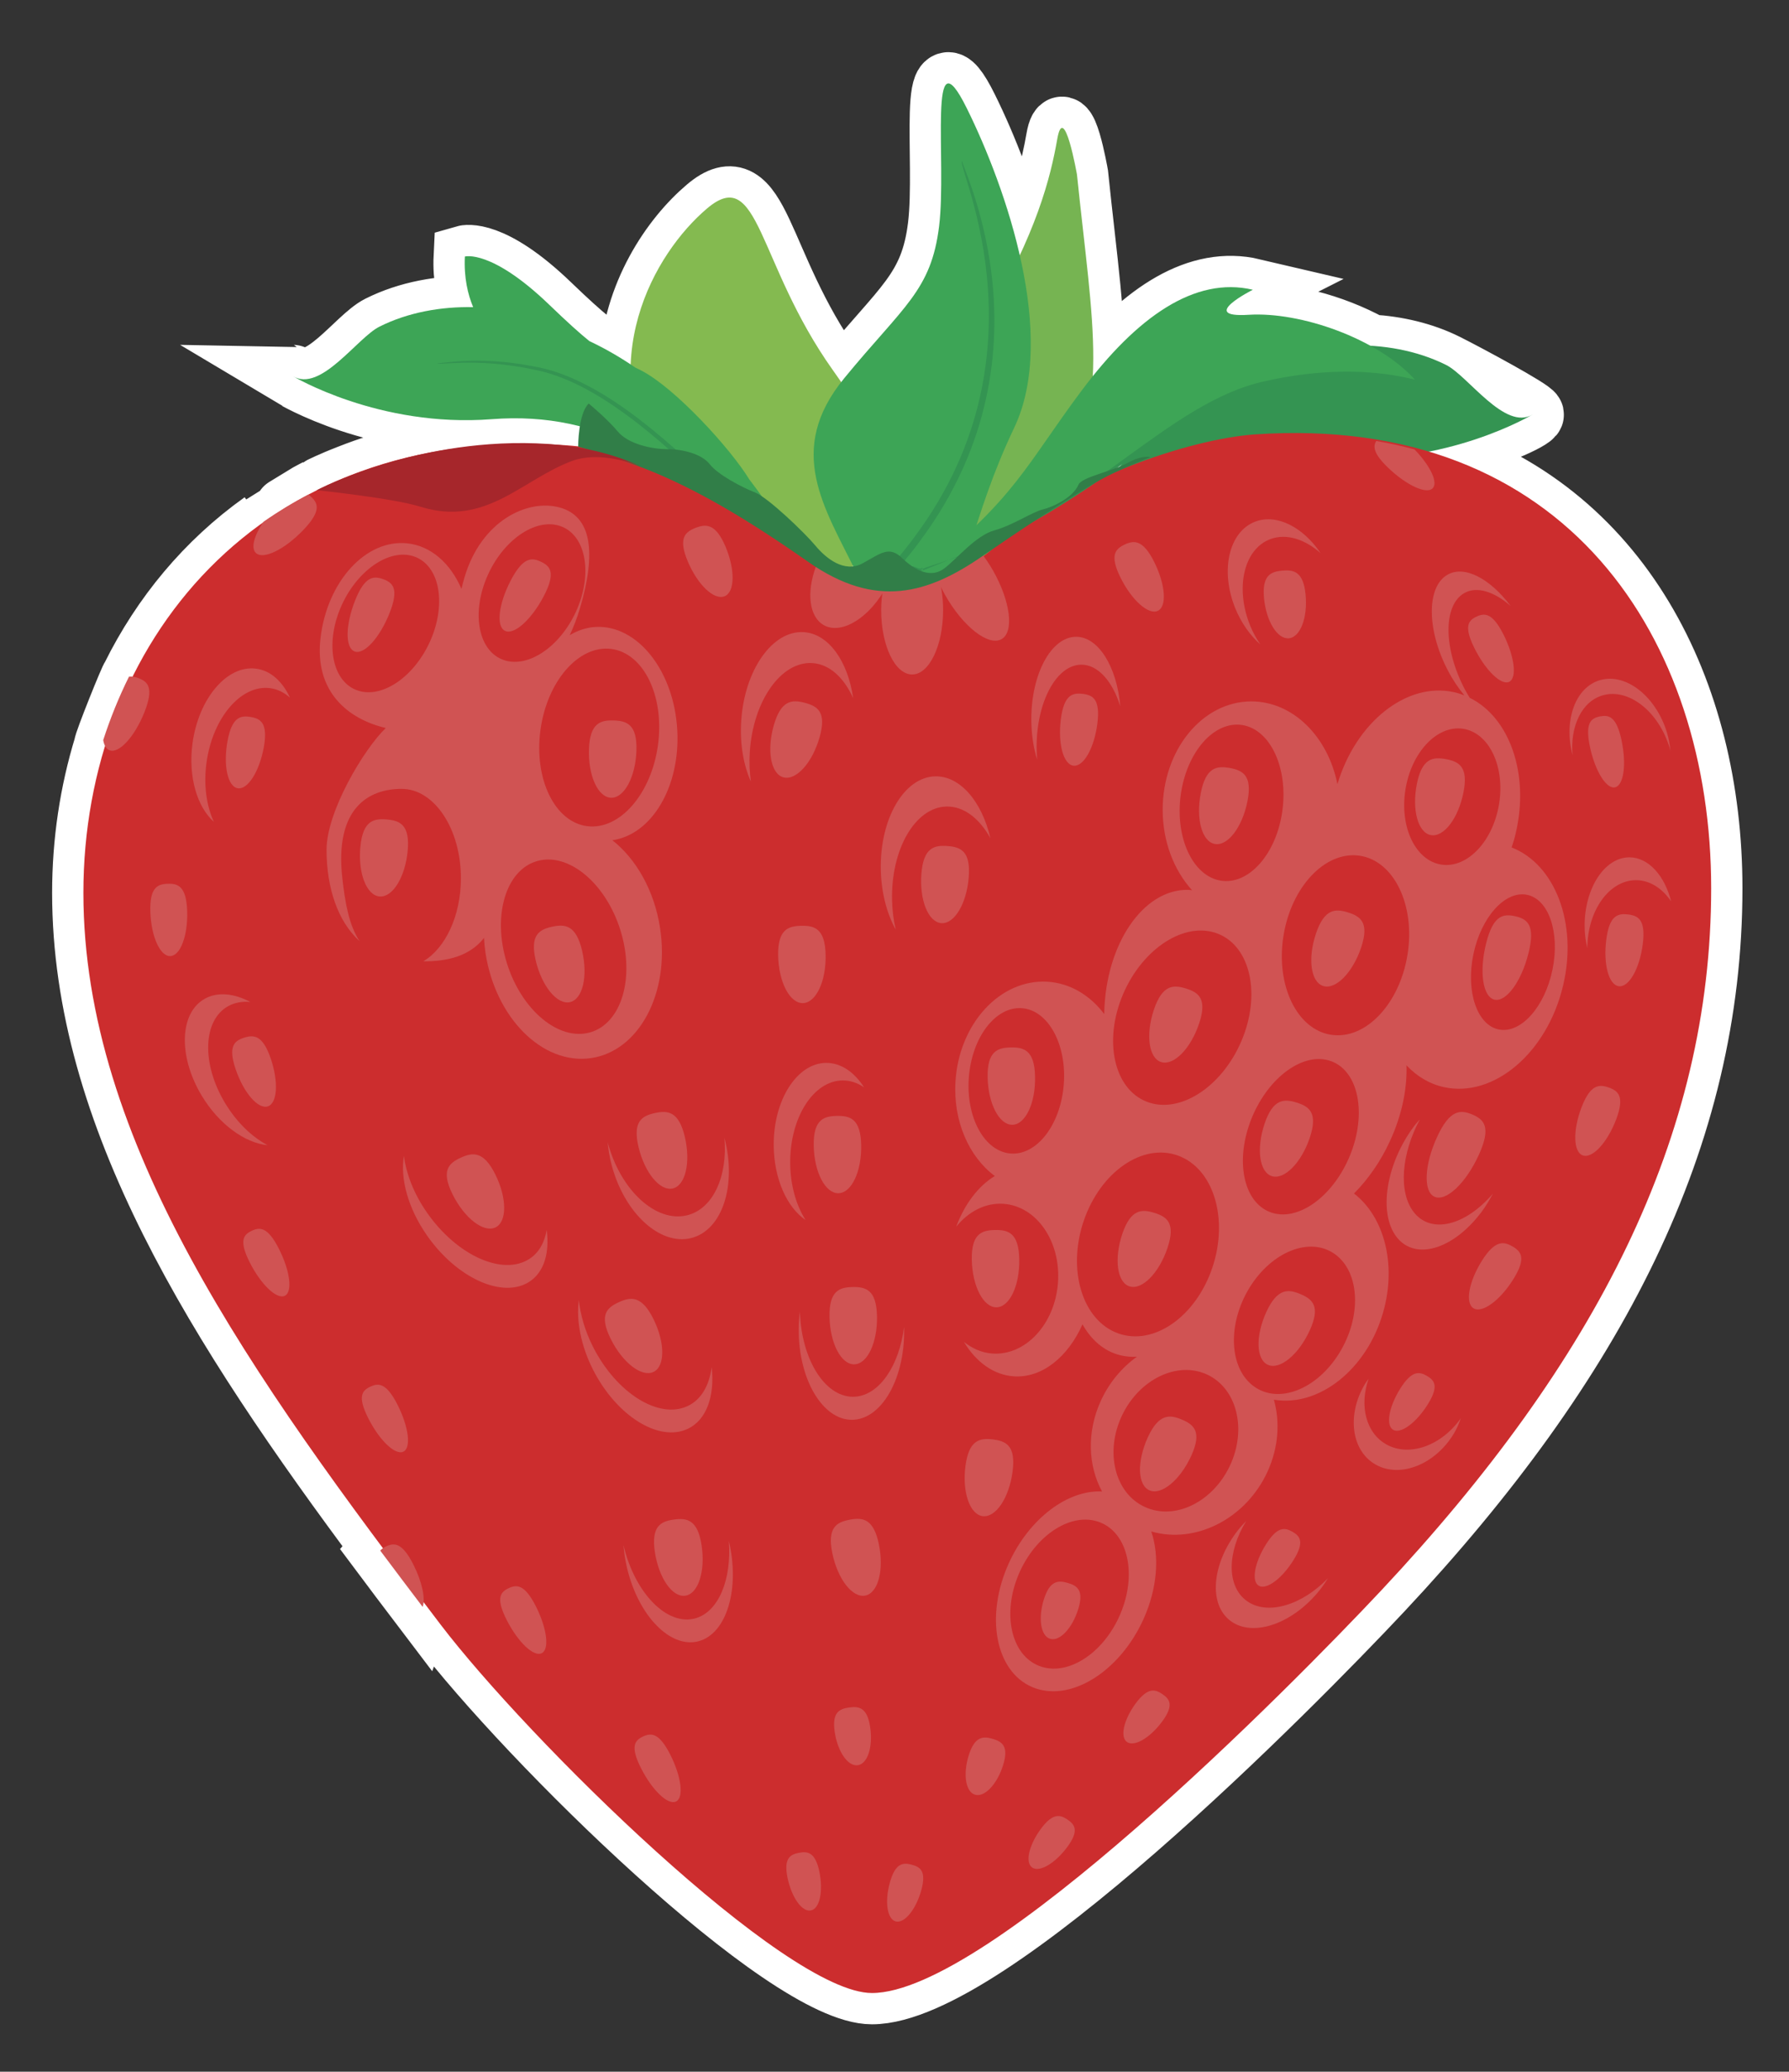 <?xml version="1.0" encoding="utf-8"?>
<!-- Generator: Adobe Illustrator 17.0.0, SVG Export Plug-In . SVG Version: 6.00 Build 0)  -->
<!DOCTYPE svg PUBLIC "-//W3C//DTD SVG 1.1 Basic//EN" "http://www.w3.org/Graphics/SVG/1.1/DTD/svg11-basic.dtd">
<svg version="1.1" baseProfile="basic" id="Слой_1"
	 xmlns="http://www.w3.org/2000/svg" xmlns:xlink="http://www.w3.org/1999/xlink" x="0px" y="0px" width="171.625px"
	 height="198.646px" viewBox="0 0 171.625 198.646" xml:space="preserve">
<rect x="0" y="0" width="171.625" height="198.646" fill="#333333" stroke="none"/>
<path fill="#A6262B" stroke="#FFFFFF" stroke-width="6" stroke-miterlimit="10" d="M137.057,43.307
	c6.018-1.187,10.043-3.243,9.974-3.563c-0.085-0.394-6.169-3.683-8.302-4.751c-2.237-1.117-4.762-1.69-7.251-1.834
	c-3.689-2.034-8.269-3.191-11.693-2.975c-4.964,0.31,0.404-2.402,0.404-2.402c-5.192-1.219-10.391,2.108-15.355,8.293
	c0.263-5.147-0.675-11.156-1.516-19.332c0,0-1.243-7.093-1.889-3.423c-0.466,2.661-1.298,6.228-3.605,11.171
	c-1.216-5.327-3.271-10.468-5.078-14.115c-3.793-7.657-1.898,5.105-2.653,11.303c-0.758,6.198-3.414,7.658-9.101,14.585
	c-0.106,0.129-0.186,0.255-0.286,0.383c-0.258-0.376-0.526-0.761-0.814-1.166c-7.291-10.253-7.031-19.758-12.064-15.49
	c-3.307,2.804-7.059,8.254-7.328,14.971c-1.273-0.844-2.59-1.61-3.96-2.256c-0.924-0.742-2.117-1.82-3.855-3.492
	c-5.562-5.346-8.089-4.616-8.089-4.616c-0.1,2.054,0.294,3.652,0.795,4.854c-3.032-0.066-6.232,0.485-8.991,1.87
	c-2.133,1.062-5.637,6.348-8.305,4.745c0.003,0,8.246,4.964,19.063,4.128c3.127-0.242,5.92,0.04,8.469,0.694
	c-0.147,0.915-0.161,1.763-0.162,1.91c-0.436-0.045-0.873-0.085-1.312-0.115c-0.16-0.011-0.315-0.011-0.475-0.021
	c-0.362-0.038-0.733-0.071-1.116-0.096c-4.824-0.313-9.27,0.303-12.898,1.165c-2.158,0.491-4.213,1.132-6.166,1.906
	c-0.219,0.085-0.425,0.166-0.623,0.246c-0.176,0.073-0.355,0.143-0.529,0.218c-1.254,0.528-1.944,0.9-1.942,0.9
	c-0.274,0.136-0.536,0.286-0.806,0.428c-0.003-0.002-4.37,2.666-4.388,2.693c-5.392,3.838-9.593,8.923-12.493,14.767
	c-0.115-0.012-2.713,6.481-2.63,6.637C8.716,75.997,8,80.745,8,85.61c0,21.345,12.907,41.622,28.737,62.841
	c-0.097,0.067-0.185,0.141-0.26,0.227c1.34,1.794,2.696,3.589,4.068,5.396c0.047-0.127,0.071-0.284,0.085-0.453
	c0.545,0.717,1.092,1.436,1.641,2.156c8.34,10.936,33.037,35.323,41.377,35.323c11.133,0,40.065-29.232,48.862-38.605
	c20.65-22.025,31.649-43.534,31.649-67.32C164.159,66.356,155.507,48.812,137.057,43.307z M107.424,44.736
	c-0.063,0.026-0.125,0.051-0.189,0.076c0.114-0.08,0.23-0.159,0.344-0.239C107.526,44.627,107.475,44.682,107.424,44.736z
	 M81.853,54.304c-0.018,0.002-0.037,0.007-0.055,0.009c0.009-0.023,0.017-0.045,0.026-0.068
	C81.834,54.265,81.844,54.284,81.853,54.304z"/>
<g id="__x0023_Layer_x0020_3">
	<g id="_422352304">
		<path fill="#76B452" d="M103.318,16.743c1.503,14.603,3.32,22.298-1.967,30.503C96.065,55.451,93.7,57.318,93.7,57.318
			s1.657,0.855-1.713-7.018c-3.367-7.87-2.386-11.277,2.546-19.611c4.933-8.337,6.254-13.705,6.896-17.369
			C102.075,9.65,103.318,16.743,103.318,16.743z"/>
		<path fill="#84BA50" d="M81.643,54.716c3.194-8.481,5.534-8.985-1.751-19.235c-7.291-10.253-7.031-19.758-12.064-15.49
			S56.73,34.654,63.485,46.319C70.241,57.982,81.643,54.716,81.643,54.716z"/>
		<path fill="#3DA556" d="M82.129,54.857c-3.032-6.195-6.821-11.663-1.137-18.593c5.687-6.927,8.343-8.387,9.101-14.585
			c0.755-6.198-1.14-18.96,2.653-11.303c3.793,7.654,8.722,21.878,4.554,30.629c-4.175,8.75-4.554,14.948-7.206,17.5
			C87.437,61.057,82.129,54.857,82.129,54.857z"/>
		<path fill="#3DA556" d="M78.039,56c-1.331-2.784-2.881-5.474-4.669-8.011c-0.476-0.68-0.977-1.353-1.491-2.026
			c-1.782-2.925-7.072-8.731-10.347-10.429c-0.207-0.106-0.401-0.204-0.586-0.291c-1.406-0.965-2.878-1.816-4.406-2.537
			c-0.924-0.742-2.117-1.82-3.855-3.492c-5.562-5.346-8.089-4.616-8.089-4.616c-0.1,2.054,0.294,3.652,0.795,4.854
			c-3.032-0.066-6.232,0.485-8.991,1.87c-2.133,1.062-5.637,6.348-8.305,4.745c0.003,0,8.246,4.964,19.063,4.128
			c10.823-0.839,17.751,4.453,23.789,10.61c6.038,6.154,8.531,8.431,8.537,8.434C78.803,58.618,78.421,56.795,78.039,56z"/>
		<path fill="#349452" d="M95.642,62.915c0.683-0.617,1.065-2.443,1.441-3.238c1.334-2.784,2.881-5.474,4.673-8.014
			c4.76-6.749,11.428-13.62,19.595-16.407c2.656-0.905,5.393-2.048,8.205-2.13c3.082-0.094,6.357,0.46,9.173,1.867
			c2.133,1.068,5.637,6.357,8.302,4.751c-0.003,0-8.249,4.964-19.063,4.128c-10.823-0.839-17.748,4.45-23.789,10.607
			C98.144,60.632,95.652,62.911,95.642,62.915z"/>
		<path fill="#CC2D2E" d="M164.159,85.175c0-23.789-13.811-45.561-43.785-43.522c-6.423,0.464-17.82,4.375-24.265,10.21
			c-6.968,6.307-14.027,6.198-21.08-0.366c-5.634-5.252-13.009-8.283-20.876-8.813C24.846,40.707,8,61.822,8,85.61
			s16.028,46.25,34.271,70.167c8.34,10.936,33.037,35.323,41.377,35.323c11.133,0,40.065-29.232,48.862-38.605
			C153.16,130.47,164.159,108.961,164.159,85.175z"/>
		<path fill="#D05353" d="M137.432,46.83c0.564-0.545-0.213-2.167-1.735-3.739c-1.181-0.319-2.402-0.592-3.664-0.808
			c-0.341,0.526-0.266,1.225,1.149,2.581C134.927,46.532,136.828,47.412,137.432,46.83z"/>
		<path fill="#D05353" d="M156.314,82.206c-2.371,0-4.297,2.938-4.297,6.561c0,0.761,0.1,1.475,0.26,2.152
			c0.013-3.608,2.098-6.523,4.669-6.523c1.328,0,2.521,0.783,3.37,2.029C159.696,83.96,158.143,82.206,156.314,82.206z
			 M153.78,66.666L153.78,66.666c2.48-0.695,5.346,1.566,6.395,5.045c0.034,0.116,0.047,0.232,0.078,0.348
			c-0.053-0.592-0.147-1.193-0.332-1.804c-1.052-3.479-3.915-5.741-6.395-5.048c-2.396,0.67-3.539,3.858-2.665,7.212
			C150.614,69.645,151.738,67.236,153.78,66.666z M120.915,61.803L120.915,61.803c-0.376-0.557-0.717-1.156-0.987-1.826
			c-1.466-3.627-0.595-7.338,1.942-8.283c1.535-0.573,3.323,0.009,4.826,1.353c-1.663-2.48-4.187-3.808-6.257-3.038
			c-2.54,0.949-3.407,4.66-1.945,8.293C119.074,59.733,119.932,60.926,120.915,61.803z M133.02,138.509L133.02,138.509
			c-1.989-1.096-2.624-3.724-1.729-6.295c-0.119,0.169-0.247,0.323-0.354,0.504c-1.769,2.972-1.29,6.436,1.068,7.732
			c2.361,1.303,5.712-0.047,7.485-3.019c0.282-0.47,0.482-0.955,0.651-1.441C138.309,138.593,135.237,139.73,133.02,138.509z
			 M135.616,116.211L135.616,116.211c-1.491-1.932-1.162-5.615,0.595-8.875c-0.172,0.197-0.351,0.376-0.517,0.598
			c-2.718,3.592-3.489,8.371-1.722,10.667c1.769,2.292,5.409,1.24,8.13-2.361c0.426-0.57,0.789-1.174,1.118-1.788
			C140.574,117.536,137.276,118.365,135.616,116.211z M119.597,153.497L119.597,153.497c-1.932-1.406-1.882-4.666-0.041-7.66
			c-0.26,0.272-0.526,0.545-0.767,0.855c-2.562,3.254-2.881,7.172-0.711,8.75c2.17,1.585,6.007,0.222,8.568-3.028
			c0.282-0.357,0.526-0.723,0.755-1.093C124.887,153.936,121.557,154.929,119.597,153.497z M145.017,81.257L145.017,81.257
			c0.147-0.438,0.282-0.889,0.388-1.353c1.35-5.709-0.598-11.118-4.406-12.994c-0.169-0.269-0.329-0.542-0.485-0.836
			c-2.045-3.899-2.07-8.017-0.069-9.189c1.212-0.711,2.891-0.169,4.478,1.221c-1.97-2.631-4.444-3.949-6.079-2.988
			c-2.007,1.174-1.979,5.29,0.066,9.189c0.467,0.896,1.005,1.679,1.572,2.371c-0.326-0.128-0.661-0.235-1.008-0.313
			c-4.56-0.996-9.405,2.909-11.171,8.825c-0.908-4.55-4.256-7.936-8.258-7.936c-4.698,0-8.506,4.651-8.506,10.394
			c0,3.066,1.093,5.809,2.822,7.714c-0.125-0.013-0.247-0.034-0.379-0.038c-4.3-0.088-7.901,5.183-8.049,11.782
			c-0.006,0.041,0,0.085,0,0.125c-1.359-1.798-3.276-2.972-5.462-3.1c-4.519-0.26-8.465,4.015-8.807,9.546
			c-0.241,3.824,1.3,7.25,3.771,9.085c-1.582,0.958-2.897,2.69-3.705,4.86c1.171-1.441,2.787-2.314,4.529-2.195
			c3.188,0.216,5.531,3.611,5.236,7.576c-0.298,3.965-3.116,7.003-6.304,6.78c-1.018-0.072-1.932-0.492-2.721-1.121
			c1.159,1.935,2.866,3.194,4.832,3.31c2.693,0.153,5.164-1.879,6.545-4.989c0.839,1.491,2.045,2.552,3.558,2.947
			c0.545,0.144,1.102,0.191,1.66,0.16c-1.437,1.033-2.659,2.474-3.464,4.237c-1.365,2.994-1.218,6.217,0.122,8.684
			c-3.251-0.175-6.965,2.546-8.929,6.843c-2.318,5.077-1.315,10.41,2.245,11.916c3.555,1.503,8.318-1.394,10.639-6.473
			c1.372-3.016,1.569-6.113,0.764-8.456c4.234,1.234,9.082-1.196,11.165-5.753c1.052-2.314,1.199-4.751,0.601-6.88
			c4.319,0.723,8.922-2.894,10.485-8.39c1.318-4.632,0.072-9.17-2.8-11.381c1.34-1.344,2.54-3.044,3.448-5.02
			c1.156-2.499,1.663-5.036,1.588-7.269c0.986,1.046,2.198,1.788,3.598,2.092c4.795,1.049,9.915-3.317,11.428-9.752
			C151.369,88.52,149.176,82.88,145.017,81.257z M102.053,103.95L102.053,103.95c-0.285,3.852-2.559,6.83-5.07,6.655
			c-2.521-0.169-4.328-3.432-4.04-7.281c0.285-3.852,2.556-6.83,5.073-6.655C100.534,96.838,102.341,100.101,102.053,103.95z
			 M113.277,76.184L113.277,76.184c0.576-4.118,3.223-7.1,5.916-6.661c2.687,0.438,4.4,4.134,3.824,8.252
			c-0.573,4.118-3.223,7.103-5.91,6.664C114.417,83.998,112.704,80.302,113.277,76.184z M106.951,127.723L106.951,127.723
			c-3.326-1.466-4.601-6.414-2.844-11.055c1.763-4.638,5.878-7.212,9.204-5.744c3.329,1.466,4.597,6.414,2.84,11.055
			C114.392,126.618,110.274,129.192,106.951,127.723z M107.474,154.766L107.474,154.766c-1.613,3.799-5.102,6.025-7.789,4.967
			c-2.693-1.055-3.564-4.995-1.954-8.797c1.622-3.799,5.114-6.025,7.801-4.964C108.222,147.027,109.093,150.964,107.474,154.766z
			 M118.125,140.238L118.125,140.238c-1.516,3.561-5.12,5.518-8.055,4.359c-2.941-1.152-4.093-4.976-2.581-8.543
			c1.516-3.564,5.127-5.515,8.064-4.363C118.488,132.85,119.638,136.671,118.125,140.238z M109.998,105.632L109.998,105.632
			c-3.138-1.234-4.153-5.841-2.267-10.285c1.898-4.447,5.969-7.053,9.11-5.816c3.135,1.231,4.146,5.834,2.255,10.282
			C117.204,104.26,113.133,106.866,109.998,105.632z M128.482,129.737L128.482,129.737c-2.152,3.495-5.828,4.926-8.202,3.188
			c-2.38-1.735-2.556-5.975-0.401-9.47c2.161-3.492,5.834-4.917,8.211-3.182C130.464,122.008,130.643,126.245,128.482,129.737z
			 M129.518,110.765L129.518,110.765c-1.622,3.993-5.048,6.442-7.654,5.465c-2.612-0.98-3.41-5.011-1.791-9.004
			c1.622-3.996,5.045-6.445,7.654-5.465C130.333,102.738,131.138,106.769,129.518,110.765z M135.033,91.501L135.033,91.501
			c-0.748,4.745-4.015,8.202-7.3,7.723c-3.291-0.476-5.355-4.71-4.613-9.452c0.748-4.745,4.018-8.202,7.31-7.723
			C133.718,82.529,135.782,86.76,135.033,91.501z M138.3,82.905L138.3,82.905c-2.487-0.36-4.043-3.57-3.476-7.169
			c0.564-3.595,3.032-6.22,5.518-5.86c2.487,0.363,4.043,3.57,3.476,7.169C143.251,80.64,140.783,83.265,138.3,82.905z
			 M148.935,92.973L148.935,92.973c-0.733,3.57-3.025,6.138-5.12,5.744c-2.105-0.401-3.207-3.614-2.474-7.187
			c0.736-3.567,3.028-6.138,5.127-5.737C148.566,86.193,149.671,89.406,148.935,92.973z"/>
		<path fill="#D05353" d="M99.444,71.63c0-4.366,1.923-7.898,4.3-7.898c1.597,0,2.994,1.613,3.73,3.999
			c-0.323-3.783-2.095-6.674-4.237-6.674c-2.377,0-4.3,3.536-4.3,7.901c0,1.419,0.207,2.75,0.567,3.899
			C99.466,72.457,99.444,72.05,99.444,71.63z"/>
		<path fill="#D05353" d="M85.58,86.324c-0.116-4.898,2.224-8.925,5.221-8.988c1.66-0.038,3.169,1.146,4.212,3.038
			c-0.808-3.495-2.897-5.985-5.29-5.935c-3.003,0.066-5.337,4.09-5.224,8.988c0.05,2.192,0.589,4.184,1.431,5.712
			C85.727,88.257,85.602,87.311,85.58,86.324z"/>
		<path fill="#D05353" d="M71.929,72.116c0.31-4.889,2.991-8.713,5.988-8.537c1.654,0.097,3.053,1.4,3.93,3.37
			c-0.501-3.551-2.368-6.198-4.754-6.336c-2.997-0.179-5.678,3.642-5.988,8.534c-0.138,2.186,0.222,4.215,0.933,5.806
			C71.91,74.057,71.866,73.102,71.929,72.116z"/>
		<path fill="#D05353" d="M119.672,76.835c-0.495,2.487-1.898,4.319-3.132,4.087c-1.237-0.225-1.835-2.421-1.34-4.907
			c0.495-2.483,1.553-2.599,2.79-2.374C119.224,73.869,120.164,74.355,119.672,76.835z"/>
		<path fill="#D05353" d="M140.395,75.983c-0.495,2.49-1.892,4.319-3.129,4.09c-1.234-0.229-1.835-2.424-1.34-4.911
			c0.495-2.483,1.553-2.599,2.79-2.371C139.947,73.021,140.887,73.503,140.395,75.983z"/>
		<path fill="#D05353" d="M130.577,90.859c-0.814,2.408-2.437,4.059-3.636,3.683c-1.196-0.373-1.503-2.624-0.695-5.033
			c0.814-2.405,1.879-2.393,3.075-2.02S131.385,88.457,130.577,90.859z"/>
		<path fill="#D05353" d="M125.651,109.095c-0.811,2.405-2.44,4.049-3.636,3.68c-1.199-0.376-1.51-2.624-0.698-5.033
			c0.814-2.408,1.879-2.393,3.075-2.023C125.591,106.095,126.459,106.69,125.651,109.095z"/>
		<path fill="#D05353" d="M99.297,103.227c0.056,2.53-0.918,4.597-2.173,4.622c-1.259,0.025-2.321-2.007-2.377-4.532
			c-0.05-2.53,0.958-2.856,2.217-2.884C98.226,100.411,99.247,100.699,99.297,103.227z"/>
		<path fill="#D05353" d="M97.781,120.727c0.053,2.527-0.921,4.601-2.177,4.622c-1.259,0.028-2.317-2.004-2.377-4.535
			c-0.05-2.527,0.961-2.853,2.22-2.875C96.707,117.914,97.728,118.199,97.781,120.727z"/>
		<path fill="#D05353" d="M84.133,126.198c0.053,2.53-0.921,4.597-2.18,4.622c-1.256,0.022-2.318-2.004-2.374-4.535
			c-0.053-2.527,0.961-2.856,2.217-2.878C83.059,123.383,84.08,123.671,84.133,126.198z"/>
		<path fill="#D05353" d="M82.617,109.791c0.053,2.527-0.924,4.597-2.18,4.622c-1.259,0.025-2.321-2.007-2.374-4.535
			c-0.05-2.53,0.958-2.856,2.217-2.878C81.543,106.975,82.564,107.26,82.617,109.791z"/>
		<path fill="#D05353" d="M65.699,109.005c0.576,2.468,0.056,4.682-1.168,4.951c-1.228,0.269-2.693-1.516-3.276-3.98
			c-0.583-2.465,0.341-2.978,1.566-3.251C64.052,106.455,65.114,106.54,65.699,109.005z"/>
		<path fill="#D05353" d="M62.69,126.48c1.127,2.283,1.124,4.557-0.013,5.073c-1.137,0.52-2.969-0.908-4.099-3.194
			c-1.131-2.286-0.348-2.981,0.789-3.498C60.504,124.341,61.559,124.194,62.69,126.48z"/>
		<path fill="#D05353" d="M47.523,112.622c1.131,2.286,1.124,4.557-0.009,5.077c-1.137,0.52-2.972-0.911-4.103-3.191
			c-1.131-2.286-0.344-2.981,0.792-3.504C45.34,110.483,46.395,110.342,47.523,112.622z"/>
		<path fill="#D05353" d="M55.838,91.138c0.583,2.468,0.063,4.685-1.162,4.951c-1.228,0.269-2.693-1.516-3.279-3.98
			c-0.583-2.465,0.341-2.981,1.569-3.251C54.193,88.592,55.258,88.676,55.838,91.138z"/>
		<path fill="#D05353" d="M39.108,81.592c-0.238,2.521-1.444,4.472-2.696,4.366c-1.253-0.11-2.076-2.239-1.841-4.757
			c0.238-2.518,1.281-2.737,2.534-2.628C38.359,78.683,39.343,79.074,39.108,81.592z"/>
		<path fill="#D05353" d="M61.055,71.987c-0.091,2.527-1.178,4.544-2.433,4.507c-1.259-0.041-2.205-2.126-2.12-4.651
			c0.085-2.53,1.118-2.803,2.374-2.762C60.134,69.119,61.14,69.46,61.055,71.987z"/>
		<path fill="#D05353" d="M52.164,57.165c-1.184,2.258-2.85,3.749-3.717,3.323c-0.877-0.423-0.623-2.593,0.561-4.854
			c1.184-2.258,2.036-2.189,2.906-1.763C52.79,54.29,53.348,54.907,52.164,57.165z"/>
		<path fill="#D05353" d="M24.567,53.04c0.714,0.636,2.743-0.357,4.525-2.217c1.782-1.857,1.419-2.599,0.698-3.238
			c-0.066-0.056-0.135-0.106-0.2-0.16c-1.516,0.789-2.96,1.663-4.328,2.618C24.367,51.377,24.041,52.577,24.567,53.04z"/>
		<path fill="#D05353" d="M37.37,58.79c-0.94,2.364-2.44,4.012-3.348,3.674c-0.918-0.332-0.893-2.521,0.041-4.882
			c0.94-2.364,1.791-2.377,2.706-2.045C37.68,55.871,38.306,56.432,37.37,58.79z"/>
		<path fill="#D05353" d="M10.512,71.943c0.911,0.335,2.411-1.306,3.351-3.67c0.933-2.364,0.31-2.922-0.604-3.257
			c-0.298-0.11-0.595-0.169-0.886-0.132c-0.968,1.948-1.791,3.98-2.471,6.079C9.989,71.471,10.192,71.824,10.512,71.943z"/>
		<path fill="#D05353" d="M79.204,91.558c0.056,2.53-0.921,4.597-2.18,4.626c-1.256,0.022-2.317-2.007-2.374-4.535
			c-0.05-2.53,0.961-2.853,2.22-2.881C78.129,88.742,79.154,89.03,79.204,91.558z"/>
		<path fill="#D05353" d="M78.624,70.7c-0.698,2.443-2.242,4.156-3.461,3.836c-1.209-0.319-1.625-2.559-0.93-4.992
			c0.698-2.443,1.763-2.477,2.978-2.155C78.427,67.709,79.323,68.264,78.624,70.7z"/>
		<path fill="#D05353" d="M97.139,141.108c-0.332,2.512-1.607,4.419-2.859,4.269c-1.246-0.157-1.989-2.311-1.66-4.82
			c0.335-2.509,1.384-2.687,2.634-2.537C96.5,138.174,97.471,138.6,97.139,141.108z"/>
		<path fill="#D05353" d="M84.315,148.076c0.507,2.483-0.081,4.685-1.315,4.917c-1.234,0.235-2.643-1.591-3.154-4.068
			c-0.504-2.487,0.432-2.975,1.666-3.207C82.746,145.483,83.807,145.593,84.315,148.076z"/>
		<path fill="#D05353" d="M103.434,154.305c-0.573,1.829-1.773,3.1-2.681,2.834c-0.914-0.263-1.181-1.96-0.611-3.786
			c0.576-1.829,1.378-1.835,2.289-1.575C103.34,152.041,104.004,152.48,103.434,154.305z"/>
		<path fill="#D05353" d="M96.231,169.253c-0.573,1.829-1.773,3.097-2.684,2.834c-0.911-0.26-1.181-1.957-0.611-3.786
			c0.576-1.829,1.381-1.835,2.296-1.572C96.134,166.995,96.801,167.428,96.231,169.253z"/>
		<path fill="#D05353" d="M83.478,165.605c0.285,1.888-0.247,3.526-1.19,3.652c-0.94,0.135-1.929-1.293-2.211-3.185
			c-0.279-1.888,0.448-2.22,1.387-2.349C82.401,163.591,83.2,163.716,83.478,165.605z"/>
		<path fill="#D05353" d="M67.309,148.189c0.37,2.49-0.332,4.648-1.572,4.814c-1.24,0.179-2.54-1.707-2.916-4.197
			c-0.366-2.49,0.589-2.934,1.832-3.104C65.887,145.53,66.937,145.696,67.309,148.189z"/>
		<path fill="#D05353" d="M92.933,84.113c-0.197,2.524-1.369,4.491-2.624,4.403c-1.256-0.091-2.111-2.211-1.917-4.732
			c0.197-2.521,1.24-2.756,2.49-2.662C92.141,81.21,93.134,81.589,92.933,84.113z"/>
		<path fill="#D05353" d="M115.031,98.153c-0.811,2.408-2.433,4.056-3.636,3.683c-1.193-0.373-1.503-2.624-0.695-5.033
			c0.814-2.405,1.879-2.393,3.075-2.02C114.971,95.156,115.842,95.748,115.031,98.153z"/>
		<path fill="#D05353" d="M111.999,119.668c-0.811,2.402-2.437,4.052-3.636,3.677c-1.196-0.37-1.503-2.624-0.698-5.03
			c0.817-2.405,1.882-2.393,3.079-2.02C111.94,116.668,112.807,117.263,111.999,119.668z"/>
		<path fill="#D05353" d="M125.651,127.56c-1.059,2.317-2.847,3.802-3.999,3.313s-1.225-2.759-0.169-5.073
			c1.062-2.314,2.12-2.202,3.273-1.716S126.706,125.246,125.651,127.56z"/>
		<path fill="#D05353" d="M136.966,134.666c-1.106,1.763-2.587,2.853-3.313,2.433c-0.73-0.423-0.423-2.192,0.68-3.955
			c1.106-1.766,1.826-1.638,2.556-1.218C137.614,132.346,138.071,132.903,136.966,134.666z"/>
		<path fill="#D05353" d="M124.075,149.614c-1.106,1.766-2.59,2.856-3.313,2.437c-0.73-0.423-0.423-2.195,0.68-3.959
			c1.106-1.766,1.826-1.635,2.556-1.215C124.724,147.293,125.178,147.851,124.075,149.614z"/>
		<path fill="#D05353" d="M145.18,122.653c-1.265,2.033-2.975,3.285-3.808,2.8c-0.833-0.482-0.485-2.518,0.78-4.547
			c1.271-2.026,2.101-1.879,2.938-1.397C145.926,119.988,146.449,120.627,145.18,122.653z"/>
		<path fill="#D05353" d="M155.039,107.348c-0.849,2.224-2.28,3.764-3.194,3.439c-0.914-0.323-0.971-2.383-0.125-4.607
			c0.852-2.22,1.697-2.227,2.612-1.904C155.246,104.595,155.882,105.131,155.039,107.348z"/>
		<path fill="#D05353" d="M25.309,71.646c-0.426,2.336-1.544,4.096-2.505,3.937c-0.961-0.163-1.4-2.183-0.98-4.516
			c0.426-2.33,1.253-2.48,2.214-2.321C24.999,68.906,25.726,69.316,25.309,71.646z"/>
		<path fill="#D05353" d="M17.956,87.333c0.078,2.368-0.645,4.309-1.619,4.341s-1.829-1.857-1.914-4.225
			c-0.081-2.368,0.698-2.678,1.672-2.709S17.868,84.968,17.956,87.333z"/>
		<path fill="#D05353" d="M25.97,101.485c0.767,2.249,0.642,4.309-0.282,4.601c-0.927,0.291-2.302-1.287-3.072-3.536
			c-0.774-2.249-0.116-2.759,0.811-3.053C24.354,99.202,25.196,99.24,25.97,101.485z"/>
		<path fill="#D05353" d="M26.756,119.74c1.08,2.126,1.331,4.143,0.561,4.51c-0.774,0.36-2.274-1.071-3.354-3.194
			c-1.077-2.13-0.586-2.678,0.185-3.041C24.921,117.651,25.679,117.617,26.756,119.74z"/>
		<path fill="#D05353" d="M38.134,134.691c1.077,2.123,1.331,4.143,0.557,4.503c-0.774,0.363-2.274-1.065-3.354-3.191
			c-1.08-2.13-0.586-2.678,0.185-3.041C36.299,132.599,37.053,132.565,38.134,134.691z"/>
		<path fill="#D05353" d="M51.403,154.011c1.08,2.133,1.328,4.15,0.557,4.513c-0.774,0.36-2.271-1.071-3.354-3.198
			c-1.077-2.126-0.583-2.675,0.188-3.041C49.568,151.922,50.323,151.891,51.403,154.011z"/>
		<path fill="#D05353" d="M37.041,148.277c-0.222,0.106-0.417,0.232-0.564,0.401c1.34,1.794,2.696,3.589,4.068,5.396
			c0.285-0.777-0.041-2.383-0.896-4.071C38.569,147.879,37.811,147.914,37.041,148.277z"/>
		<path fill="#D05353" d="M64.296,168.232c1.077,2.13,1.325,4.146,0.554,4.507c-0.774,0.366-2.271-1.065-3.351-3.188
			c-1.08-2.13-0.586-2.678,0.185-3.044C62.458,166.144,63.213,166.109,64.296,168.232z"/>
		<path fill="#D05353" d="M78.609,179.479c0.385,1.885,0.022,3.545-0.824,3.705c-0.842,0.16-1.838-1.237-2.233-3.122
			c-0.388-1.888,0.251-2.242,1.093-2.405C77.487,177.493,78.217,177.593,78.609,179.479z"/>
		<path fill="#D05353" d="M88.377,181.267c-0.523,1.851-1.616,3.182-2.446,2.969c-0.827-0.219-1.077-1.895-0.557-3.752
			c0.523-1.857,1.256-1.904,2.083-1.691C88.289,179.009,88.896,179.407,88.377,181.267z"/>
		<path fill="#D05353" d="M102.388,177.098c-1.156,1.566-2.659,2.452-3.364,1.973c-0.695-0.482-0.329-2.133,0.827-3.708
			c1.159-1.566,1.863-1.365,2.565-0.889C103.118,174.953,103.544,175.533,102.388,177.098z"/>
		<path fill="#D05353" d="M111.492,165.066c-1.159,1.566-2.662,2.449-3.367,1.973c-0.702-0.482-0.329-2.133,0.824-3.705
			c1.162-1.569,1.867-1.369,2.565-0.893C112.219,162.921,112.645,163.5,111.492,165.066z"/>
		<path fill="#D05353" d="M69.605,52.42c0.94,2.236,0.896,4.366-0.103,4.757c-1.005,0.391-2.577-1.106-3.52-3.345
			c-0.949-2.242-0.251-2.825,0.748-3.219C67.732,50.225,68.656,50.184,69.605,52.42z"/>
		<path fill="#D05353" d="M157.598,90.518c-0.298,2.349-1.325,4.162-2.292,4.046c-0.971-0.113-1.51-2.108-1.212-4.456
			c0.298-2.352,1.115-2.54,2.086-2.427C157.15,87.793,157.895,88.169,157.598,90.518z"/>
		<path fill="#D05353" d="M105.275,69.369c-0.298,2.352-1.322,4.165-2.292,4.049c-0.968-0.113-1.51-2.108-1.212-4.46
			c0.301-2.349,1.118-2.54,2.089-2.427C104.825,66.644,105.573,67.023,105.275,69.369z"/>
		<path fill="#D05353" d="M110.734,53.898c1.077,2.17,1.231,4.262,0.335,4.673c-0.896,0.41-2.496-1.015-3.573-3.182
			c-1.077-2.173-0.485-2.765,0.41-3.182C108.796,51.797,109.657,51.731,110.734,53.898z"/>
		<path fill="#D05353" d="M155.562,70.998c0.489,2.317,0.204,4.331-0.639,4.497c-0.836,0.163-1.91-1.585-2.399-3.905
			c-0.485-2.321,0.132-2.734,0.971-2.897C154.334,68.53,155.077,68.677,155.562,70.998z"/>
		<path fill="#D05353" d="M144.247,60.866c1.065,2.136,1.297,4.153,0.529,4.513c-0.77,0.354-2.258-1.09-3.326-3.223
			c-1.059-2.136-0.564-2.681,0.204-3.035C142.424,58.765,143.176,58.734,144.247,60.866z"/>
		<path fill="#D05353" d="M146.637,91.382c-0.68,2.728-2.145,4.726-3.27,4.469c-1.121-0.266-1.478-2.684-0.795-5.412
			c0.68-2.721,1.669-2.84,2.8-2.581C146.493,88.116,147.319,88.658,146.637,91.382z"/>
		<path fill="#D05353" d="M141.87,110.73c-1.225,2.693-3.125,4.5-4.234,4.027c-1.109-0.467-1.012-3.028,0.219-5.719
			c1.234-2.696,2.277-2.64,3.389-2.173C142.352,107.335,143.098,108.04,141.87,110.73z"/>
		<path fill="#D05353" d="M114.279,139.592c-1.059,2.318-2.847,3.799-3.999,3.313c-1.152-0.485-1.228-2.759-0.172-5.073
			c1.059-2.314,2.12-2.202,3.273-1.716C114.533,136.602,115.335,137.278,114.279,139.592z"/>
		<path fill="#D05353" d="M125.25,57.017c0.213,2.214-0.507,4.087-1.61,4.187c-1.099,0.094-2.161-1.622-2.377-3.833
			c-0.21-2.214,0.658-2.562,1.757-2.659C124.122,54.619,125.037,54.806,125.25,57.017z"/>
		<path fill="#D05353" d="M58.744,80.565c3.771-0.526,6.53-5.12,6.229-10.567c-0.31-5.662-3.808-10.087-7.814-9.884
			c-0.896,0.047-1.735,0.329-2.505,0.792c0.37-0.786,0.698-1.629,0.965-2.518c1.625-5.452,1.131-8.888-1.926-9.727
			c-3.05-0.842-7.504,1.228-9.126,6.677c-0.116,0.382-0.21,0.755-0.298,1.127c-1.043-2.427-2.903-4.118-5.189-4.366
			c-3.968-0.429-7.698,3.642-8.334,9.091c-0.598,5.149,2.656,7.767,6.264,8.615c-2.095,2.007-5.684,8.008-5.684,11.669
			c0,3.623,1.059,6.855,3.169,8.772c-1.021-1.547-1.39-3.695-1.654-6.038c-0.758-6.746,2.546-8.568,5.687-8.568
			c3.138,0,5.687,3.836,5.687,8.568c0,3.623-1.497,6.718-3.608,7.967c2.148,0.019,4.4-0.423,5.825-2.239
			c0.025,0.47,0.069,0.943,0.141,1.422c0.946,6.229,5.465,10.754,10.094,10.103c4.626-0.648,7.61-6.229,6.658-12.458
			C62.778,85.388,61.021,82.353,58.744,80.565z M41.225,61.568L41.225,61.568c-1.607,3.504-4.795,5.549-7.122,4.56
			c-2.324-0.98-2.913-4.622-1.309-8.13c1.607-3.504,4.798-5.549,7.125-4.566C42.243,54.415,42.828,58.057,41.225,61.568z
			 M58.628,62.222L58.628,62.222c3.11,0.385,5.127,4.5,4.497,9.198c-0.633,4.691-3.667,8.186-6.78,7.798
			c-3.113-0.385-5.13-4.503-4.5-9.201C52.474,65.326,55.509,61.837,58.628,62.222z M46.824,55.079L46.824,55.079
			c1.603-3.504,4.795-5.546,7.122-4.563c2.324,0.98,2.909,4.626,1.309,8.13c-1.607,3.508-4.795,5.553-7.122,4.566
			C45.807,62.232,45.221,58.586,46.824,55.079z M56.624,98.986L56.624,98.986c-3.01,0.861-6.592-2.114-8.002-6.649
			c-1.406-4.535-0.106-8.91,2.903-9.774c3.006-0.864,6.592,2.114,7.999,6.649C60.93,93.744,59.63,98.122,56.624,98.986z"/>
		<path fill="#D05353" d="M50.783,120.711c-2.559,1.654-6.956-0.329-9.818-4.435c-1.265-1.813-1.992-3.724-2.217-5.443
			c-0.366,2.145,0.376,4.998,2.217,7.632c2.862,4.099,7.259,6.085,9.818,4.435c1.428-0.924,1.951-2.797,1.663-4.97
			C52.242,119.13,51.701,120.122,50.783,120.711z"/>
		<path fill="#D05353" d="M65.966,134.82c-2.772,1.3-6.84-1.253-9.085-5.697c-0.764-1.516-1.196-3.044-1.353-4.466
			c-0.251,1.932,0.172,4.312,1.353,6.655c2.245,4.441,6.314,6.993,9.085,5.697c1.829-0.852,2.615-3.172,2.308-5.925
			C68.048,132.825,67.278,134.209,65.966,134.82z"/>
		<path fill="#D05353" d="M69.495,109.086c0.326,3.699-1.08,6.824-3.576,7.441c-2.988,0.736-6.398-2.396-7.62-6.993
			c0-0.009,0-0.022-0.006-0.028c0.066,0.723,0.188,1.466,0.385,2.211c1.221,4.601,4.632,7.732,7.62,6.996
			C69.276,117.983,70.707,113.674,69.495,109.086z"/>
		<path fill="#D05353" d="M69.918,147.735c0.288,3.695-0.974,6.827-3.229,7.444c-2.693,0.733-5.775-2.399-6.871-6.996
			c-0.006-0.009-0.006-0.019-0.009-0.028c0.06,0.723,0.169,1.463,0.351,2.214c1.099,4.601,4.178,7.729,6.874,6.996
			C69.721,156.629,71.011,152.323,69.918,147.735z"/>
		<path fill="#D05353" d="M86.732,127.225c-0.46,3.683-2.336,6.514-4.669,6.693c-2.794,0.219-5.177-3.426-5.327-8.146
			c-0.003-0.013,0-0.019,0-0.025c-0.091,0.717-0.132,1.463-0.106,2.233c0.147,4.72,2.534,8.365,5.324,8.149
			C84.737,135.916,86.876,131.932,86.732,127.225z"/>
		<path fill="#D05353" d="M75.806,111.485c-0.016-4.35,2.242-7.88,5.045-7.886c0.727-0.003,1.416,0.235,2.042,0.661
			c-0.927-1.45-2.208-2.349-3.627-2.346c-2.8,0.009-5.061,3.539-5.042,7.886c0.016,3.213,1.268,5.972,3.06,7.184
			C76.376,115.566,75.815,113.627,75.806,111.485z"/>
		<path fill="#D05353" d="M21.564,105.719c-2.249-3.768-2.098-7.914,0.335-9.248c0.629-0.348,1.353-0.467,2.114-0.398
			c-1.547-0.824-3.125-0.993-4.353-0.316c-2.433,1.337-2.584,5.481-0.338,9.251c1.663,2.79,4.175,4.591,6.348,4.798
			C24.157,109.005,22.672,107.583,21.564,105.719z"/>
		<path fill="#D05353" d="M19.807,73.159c0.576-4.309,3.301-7.522,6.079-7.178c0.72,0.088,1.372,0.413,1.932,0.914
			c-0.717-1.556-1.87-2.612-3.276-2.784c-2.775-0.344-5.496,2.869-6.076,7.178c-0.426,3.191,0.445,6.082,2.051,7.513
			C19.813,77.283,19.519,75.288,19.807,73.159z"/>
		<path fill="#D05353" d="M84.534,58.502c0,3.404,1.328,6.17,2.969,6.17c1.638,0,2.972-2.765,2.972-6.17
			c0-1.281-0.188-2.471-0.51-3.457c-1.744,0.949-3.498,1.425-5.249,1.397C84.603,57.086,84.534,57.772,84.534,58.502z"/>
		<path fill="#D05353" d="M94.07,52.937c-1.369,1.131-2.74,2.02-4.115,2.653c0.21,0.495,0.445,0.993,0.733,1.5
			c1.704,2.991,4.106,4.873,5.368,4.209c1.256-0.664,0.902-3.62-0.802-6.611C94.887,54.045,94.483,53.466,94.07,52.937z"/>
		<path fill="#D05353" d="M84.762,56.72c0.034-0.06,0.06-0.119,0.094-0.179c-2.133-0.116-4.269-1.002-6.404-2.662
			c-1.059,2.477-0.955,4.97,0.382,5.938C80.4,60.951,83.053,59.564,84.762,56.72z"/>
		<path fill="#3DA556" d="M88.633,54.697c8.791-6.909,9.853-10.191,15.136-17.25s10.855-10.971,16.42-9.665
			c0,0-5.368,2.712-0.404,2.402c4.97-0.313,12.374,2.264,15.956,6.22c0,0-9.427-2.101-17.716,1.535
			c-8.293,3.633-13.116,9.934-23.858,14.275C84.59,56.087,88.633,54.697,88.633,54.697z"/>
		<path fill="#349452" d="M91.49,53.494l-2.675,1.096c-0.42,0.16-0.936,0.366-1.265,0.454c-0.301-0.37,0.589-0.426,1.024-0.37
			l-0.094-0.26c-0.235,0.457-1.466-0.827-1.043,0.536c0.595-0.15,0.946-0.373,1.422-0.548l2.75-0.911
			c12.997-4.657,20.992-14.572,29.889-16.504c8.666-2.095,14.29-0.316,14.243-0.583c0.085,0.1-5.518-1.87-14.372,0.147
			C112.19,38.484,104.32,48.934,91.49,53.494z"/>
		<path fill="#349452" d="M69.088,47.747l2.803,2.371l0.153-0.15l-2.643-2.518c-6.016-6.022-12.298-11.309-18.174-12.314
			c-5.709-1.134-9.308-0.144-9.289-0.332c-0.009,0.304,3.605-0.567,9.217,0.623C56.921,36.495,63.05,41.713,69.088,47.747z"/>
		<path fill="#349452" d="M87.713,51.509c-0.889,1.225-1.885,2.352-2.8,3.511l0.501,0.41c0.93-1.171,1.939-2.308,2.844-3.555
			c13.758-18.465,3.229-37.227,4.109-36.394C91.179,14.833,101.254,33.442,87.713,51.509z"/>
		<path fill="#317E48" d="M55.465,42.827c0,0-0.003-3.16,1.012-4.134c0,0,1.769,1.459,2.781,2.675
			c1.008,1.215,3.285,1.704,4.801,1.704s3.288,0.482,4.043,1.456c0.761,0.974,3.032,2.186,4.3,2.675
			c1.262,0.485,4.801,3.89,5.813,5.105c1.008,1.215,2.781,2.671,4.55,1.701c1.769-0.971,2.527-1.701,3.793-0.485
			c1.262,1.215,2.778,1.945,4.043,0.971c1.262-0.971,3.032-3.16,4.801-3.645c1.769-0.485,3.63-1.763,4.644-2.004
			c1.012-0.244,2.906-1.156,3.414-2.371c0.304-0.739,3.31-1.287,4.773-2.12c0.943-0.539,1.845-0.62,2.142-0.523
			c0,0-3.032,1.187-4.832,2.186c-1.29,0.717-5.318,3.172-11.277,7.294c-5.249,3.63-10.238,5.105-16.72,0.57
			c-5.838-4.087-9.943-6.433-13.739-8.136C60.015,44.043,55.465,42.827,55.465,42.827z"/>
		<path fill="#A6262B" d="M30.389,47.002c0,0,7.313,0.761,9.946,1.585c6.273,1.964,9.755-2.615,14.55-4.391
			c2.28-0.846,5.308-0.022,6.577,0.548c0,0-3.367-1.816-8.9-2.177C40.26,41.769,30.389,47.002,30.389,47.002z"/>
	</g>
</g>
</svg>
